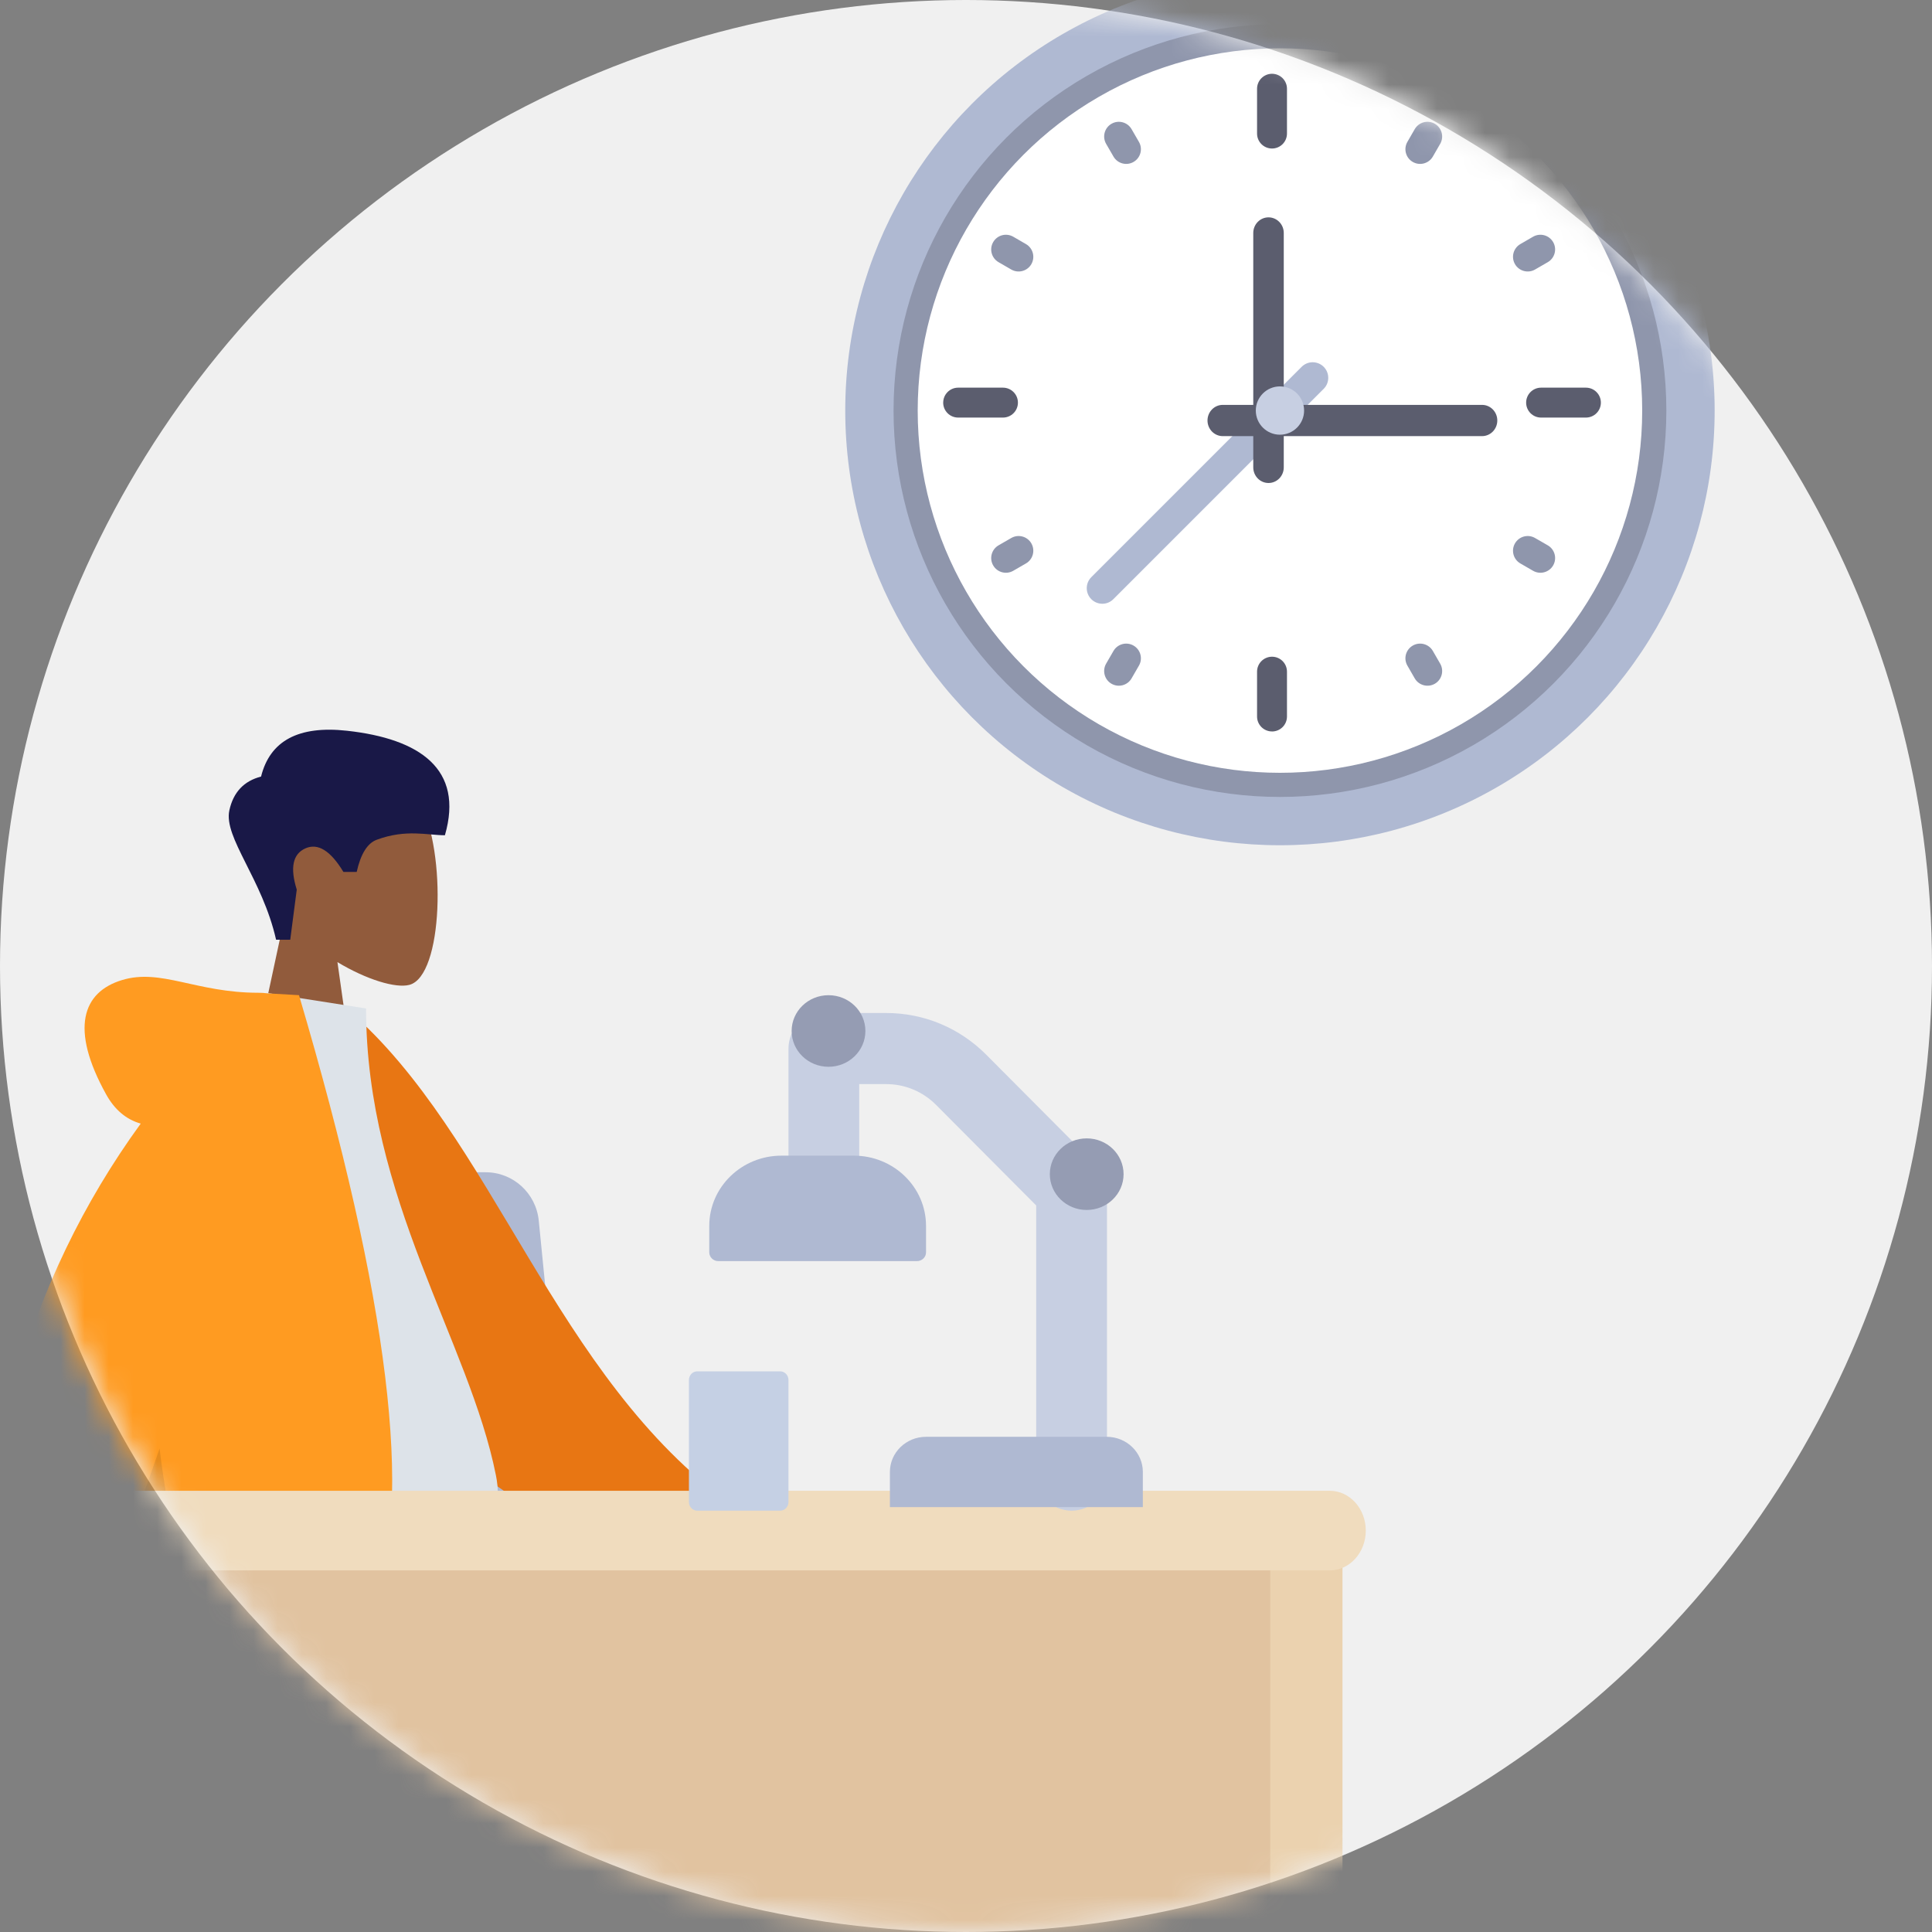 <svg xmlns="http://www.w3.org/2000/svg" xmlns:xlink="http://www.w3.org/1999/xlink" width="80" height="80" viewBox="0 0 80 80">
    <rect x="0" y="0" width="80" height="80" fill="#808080" stroke="none"/>
    <defs>
        <circle id="sdycv9qe2a" cx="40" cy="40" r="40"/>
    </defs>
    <g fill="none" fill-rule="evenodd">
        <g>
            <g transform="translate(-141 -823) translate(141 823)">
                <mask id="4769zwflfb" fill="#fff">
                    <use xlink:href="#sdycv9qe2a"/>
                </mask>
                <use fill="#F0F0F0" xlink:href="#sdycv9qe2a"/>
                <g mask="url(#4769zwflfb)">
                    <g>
                        <g>
                            <path fill="#AFB9D2" fill-rule="nonzero" d="M50.11 19.54H36.444c-1.134 0-2.084.867-2.197 2.005l-1.273 12.833h20.608l-1.273-12.833c-.113-1.138-1.063-2.004-2.197-2.004z" transform="translate(-30 -1) translate(0 30)"/>
                            <g>
                                <g>
                                    <g fill="#915B3C">
                                        <path d="M7.171 1.715c1.09 2.029.96 7.174-.448 7.536-.561.145-1.757-.21-2.975-.942l.764 5.4H0l1.553-7.233C.687 5.461.1 4.216.199 2.822.48-1.198 6.082-.313 7.17 1.715z" transform="translate(-30 -1) translate(0 30) translate(15.655) translate(23.417 .709) translate(1.153 1.822)"/>
                                    </g>
                                    <path fill="#191847" d="M2.36 9.203C1.792 6.687.18 4.971.425 3.846c.164-.75.602-1.216 1.313-1.399C2.107.961 3.294.328 5.3.55c3.008.333 4.844 1.581 4.051 4.327-.729 0-1.608-.264-2.825.187-.386.144-.662.587-.828 1.332h-.55c-.534-.884-1.06-1.208-1.578-.974-.52.234-.637.803-.354 1.706l-.27 2.075h-.586z" transform="translate(-30 -1) translate(0 30) translate(15.655) translate(23.417 .709)"/>
                                </g>
                                <g>
                                    <path fill="#C5CFD6" d="M16.079 0c6.43 0 11.643 5.213 11.643 11.643 0 6.43-5.213 11.643-11.643 11.643h-4.351c-6.43 0-11.644-5.212-11.644-11.643C.084 5.213 5.297 0 11.728 0h4.35zm2.379 5.258h-9.11c-2.208 0-4 1.791-4 4v4.77c0 2.21 1.792 4 4 4h9.11c2.209 0 4-1.79 4-4v-4.77c0-2.209-1.791-4-4-4z" transform="translate(-30 -1) translate(0 30) translate(15.655) translate(8 31.826) translate(.88 7.887)"/>
                                    <path fill="#B28B67" d="M47.245 30.235c-3.707-4.522-6.215-7.873-7.525-10.056-2.242-3.737-4.077-7.062-4.656-8.332-1.38-3.03 3.18-4.447 4.211-3.035C40.837 10.951 44.173 17.68 49.283 29l-2.038 1.236z" transform="translate(-30 -1) translate(0 30) translate(15.655) translate(8 31.826)"/>
                                    <path fill="#2F3676" d="M39.649 28.92L32.75 11.575c-1.475-3.162 5.65-5.24 6.735-3.769 2.461 3.34 8.312 16.52 9.046 17.515l-8.882 3.6z" transform="translate(-30 -1) translate(0 30) translate(15.655) translate(8 31.826)"/>
                                    <path fill="#915B3C" d="M26.574 29.146c-.188-2.367-.535-10.562-.181-14.356.101-1.09.208-2.144.316-3.133.32-2.939 5.77-2.849 5.337-.057-1.082 6.954-2.985 16.699-3.121 17.54-.192 1.181-2.233 1.494-2.351.006z" transform="translate(-30 -1) translate(0 30) translate(15.655) translate(8 31.826) rotate(39 29.155 19.814)"/>
                                    <path fill="#5C63AB" d="M30.268 12.441c-5.734-.933-9.574-1.57-11.521-1.914-5.551-.977-7.17-3.96-6.213-10.47h10.227C24.115.447 29.77 2.86 39.726 7.3c1.791.888 1.458 3.507 1.13 4.37-.013.035-3.033 5.204-9.06 15.506l-8.365-5.323 6.853-8.784c.18-.364.176-.574-.016-.628z" transform="translate(-30 -1) translate(0 30) translate(15.655) translate(8 31.826)"/>
                                </g>
                                <g>
                                    <path fill="#915B3C" d="M6.843 18.469l3.928.015c-2.425 7.822-3.735 11.973-3.928 12.451-.435 1.077.485 2.717.879 3.599-1.282.573-1.146-1.55-2.763-.798-.317.147-.617.32-.91.49l-.291.168c-.965.551-1.886.97-3.105.22-.21-.13-.439-.616.116-.996 1.384-.948 3.377-2.606 3.646-3.152.368-.744 1.177-4.743 2.428-11.997zm23.026-.152l5.997 4.399c1.626.438 2.985.983 4.077 1.636.257.234.569.71-.5.628-1.07-.083-2.197-.121-2.345.243-.147.365.5.8.201 1.292-.198.327-1.138-.494-2.817-2.465l-5.939-2.46 1.326-3.273z" transform="translate(-30 -1) translate(0 30) translate(15.655) translate(9.136 11.108)"/>
                                    <path fill="#E87613" d="M17.076 2.8l1.595-.42c6.463 4.66 9.802 14.405 17.63 19.037l-1.581 2.35C21.804 23.305 17.574 11.432 17.076 2.8z" transform="translate(-30 -1) translate(0 30) translate(15.655) translate(9.136 11.108) rotate(5 26.688 13.074)"/>
                                    <path fill="#DDE3E9" d="M10.92 22.408h14.386c.657 0 .533-.948.438-1.426-1.096-5.521-5.377-11.473-5.377-19.332L16.217 1c-3.432 5.513-4.618 12.301-5.296 21.408z" transform="translate(-30 -1) translate(0 30) translate(15.655) translate(9.136 11.108)"/>
                                    <path fill="#FF9B21" d="M15.905 1c.138 0 .265.008.38.025l1.305.075c3.727 12.616 4.754 21.034 3.083 25.252H9.351c-.67 1.563-1.312 2.877-1.925 3.944H4.34c-.29-9.378 1.941-17.337 6.696-23.878-.603-.171-1.08-.575-1.432-1.21-1.517-2.733-.97-4.238.652-4.732C11.877-.02 13.323 1 15.905 1z" transform="translate(-30 -1) translate(0 30) translate(15.655) translate(9.136 11.108)"/>
                                    <path fill="#000" fill-opacity=".1" d="M13.553 26.352l-4.202.001c.782-1.822 1.604-3.982 2.466-6.48.356 2.976.935 5.135 1.736 6.48z" transform="translate(-30 -1) translate(0 30) translate(15.655) translate(9.136 11.108)"/>
                                </g>
                            </g>
                            <path fill="#E1C3A0" fill-rule="nonzero" d="M3.297 35.203H84.081V61.581H3.297z" transform="translate(-30 -1) translate(0 30)"/>
                            <g fill="#EBD2AF" fill-rule="nonzero">
                                <path d="M82.444 34.616c-.826 0-1.496-.671-1.496-1.498V.158h2.993v32.96c0 .827-.67 1.498-1.497 1.498z" transform="translate(-30 -1) translate(0 30) translate(1.649 34.378)"/>
                            </g>
                            <path fill="#F0DCBE" fill-rule="nonzero" d="M85.062 32.73H1.492C.668 32.73 0 33.468 0 34.378c0 .91.668 1.649 1.492 1.649h83.57c.824 0 1.492-.738 1.492-1.649 0-.91-.668-1.648-1.492-1.648z" transform="translate(-30 -1) translate(0 30)"/>
                            <path fill="#C7CFE2" fill-rule="nonzero" d="M74.372 33.554c-.81 0-1.465-.66-1.465-1.472V20.916l-4.145-4.164c-.553-.555-1.29-.862-2.073-.862h-1.11v2.944c0 .813-.656 1.472-1.465 1.472-.81 0-1.465-.66-1.465-1.472v-4.416c0-.813.656-1.472 1.465-1.472h2.576c1.565 0 3.036.612 4.145 1.724l4.574 4.595c.274.276.429.65.429 1.04v11.777c0 .813-.657 1.472-1.466 1.472z" transform="translate(-30 -1) translate(0 30)"/>
                            <g fill="#AFB9D2" fill-rule="nonzero">
                                <path d="M6.002.137H3.01C1.357.137.018 1.44.018 3.047V4.14c0 .2.167.364.374.364H8.62c.206 0 .374-.163.374-.364V3.047c0-1.607-1.34-2.91-2.993-2.91zM17.971 14.69H7.498v-1.455c0-.804.67-1.456 1.497-1.456h7.48c.827 0 1.497.652 1.497 1.456v1.455z" transform="translate(-30 -1) translate(0 30) translate(59.351 18.716)"/>
                            </g>
                            <g fill="#959CB3" fill-rule="nonzero" transform="translate(-30 -1) translate(0 30) translate(62.649 12.122)">
                                <ellipse cx="1.658" cy="1.569" rx="1.527" ry="1.482"/>
                                <ellipse cx="12.349" cy="7.498" rx="1.527" ry="1.482"/>
                            </g>
                            <path fill="#C5D0E4" fill-rule="nonzero" d="M62.305 33.554h-3.434c-.19 0-.344-.161-.344-.36v-5.05c0-.199.154-.36.344-.36h3.434c.19 0 .344.161.344.36v5.05c0 .199-.154.36-.344.36z" transform="translate(-30 -1) translate(0 30)"/>
                        </g>
                        <g fill-rule="nonzero" transform="translate(-30 -1) translate(65)">
                            <circle cx="18" cy="18" r="18" fill="#AFB9D2"/>
                            <circle cx="18" cy="18" r="16" fill="#8F96AC"/>
                            <circle cx="18" cy="18" r="15" fill="#FFF"/>
                            <path fill="#AFB9D2" d="M10.645 26c-.165 0-.33-.063-.456-.189-.252-.252-.252-.66 0-.912l8.71-8.71c.252-.252.66-.252.912 0s.252.66 0 .912l-8.71 8.71c-.126.126-.29.189-.456.189z"/>
                            <g fill="#5B5D6E">
                                <path d="M13.672 3.15c-.342 0-.62-.277-.62-.619V.675c0-.342.278-.62.62-.62.342 0 .619.278.619.62V2.53c0 .342-.277.62-.62.62zM13.672 27.288c-.342 0-.62-.277-.62-.619v-1.857c0-.341.278-.619.62-.619.342 0 .619.278.619.62v1.856c0 .342-.277.62-.62.62zM24.194 13.672c0-.342.277-.62.618-.62h1.857c.342 0 .62.278.62.62 0 .342-.278.619-.62.619h-1.857c-.341 0-.618-.277-.618-.62zM.056 13.672c0-.342.277-.62.619-.62H2.53c.342 0 .62.278.62.62 0 .342-.278.619-.62.619H.675c-.342 0-.62-.277-.62-.62z" transform="translate(4 4)"/>
                            </g>
                            <g fill="#8F96AC">
                                <path d="M23.313 18.412c-.168.291-.54.391-.832.223l-.527-.304c-.29-.168-.39-.54-.222-.831.168-.291.54-.391.83-.223l.528.304c.291.168.39.54.223.831zM1.706 5.938c-.168.29-.54.39-.831.223l-.527-.305c-.291-.168-.391-.54-.223-.83.168-.292.54-.392.831-.224l.527.305c.291.168.39.54.223.83zM.125 18.412c.168.291.54.391.831.223l.527-.304c.291-.168.39-.54.223-.831-.168-.291-.54-.391-.831-.223l-.527.304c-.291.168-.391.54-.223.831zM21.732 5.938c.168.29.54.39.83.223l.528-.305c.29-.168.39-.54.223-.83-.168-.292-.54-.392-.832-.224l-.527.305c-.29.168-.39.54-.222.83zM5.025 23.313c-.291-.168-.39-.54-.223-.832l.305-.527c.168-.29.54-.39.83-.222.292.168.392.54.224.83l-.305.528c-.168.291-.54.39-.83.223zM17.5 1.706c-.291-.168-.391-.54-.223-.831l.304-.527c.168-.291.54-.391.832-.223.29.168.39.54.222.831l-.304.527c-.168.291-.54.39-.831.223zM5.025.125c-.291.168-.39.54-.223.831l.305.527c.168.291.54.39.83.223.292-.168.392-.54.224-.831L5.856.348c-.168-.291-.54-.391-.83-.223zM17.5 21.732c-.291.168-.391.54-.223.83l.304.528c.168.29.54.39.832.223.29-.168.39-.54.222-.832l-.304-.527c-.168-.29-.54-.39-.831-.222z" transform="translate(6 6)"/>
                            </g>
                            <path fill="#5B5D6E" d="M26.368 17.765h-8.21v-7.118c0-.357-.283-.647-.632-.647-.348 0-.631.29-.631.647v7.118h-1.263c-.35 0-.632.29-.632.647 0 .357.283.647.632.647h1.263v1.294c0 .357.283.647.631.647.35 0 .632-.29.632-.647v-1.294h8.21c.35 0 .632-.29.632-.647 0-.358-.283-.647-.632-.647z"/>
                            <circle cx="18" cy="18" r="1" fill="#C7CFE2"/>
                        </g>
                    </g>
                </g>
            </g>
        </g>
    </g>
</svg>
